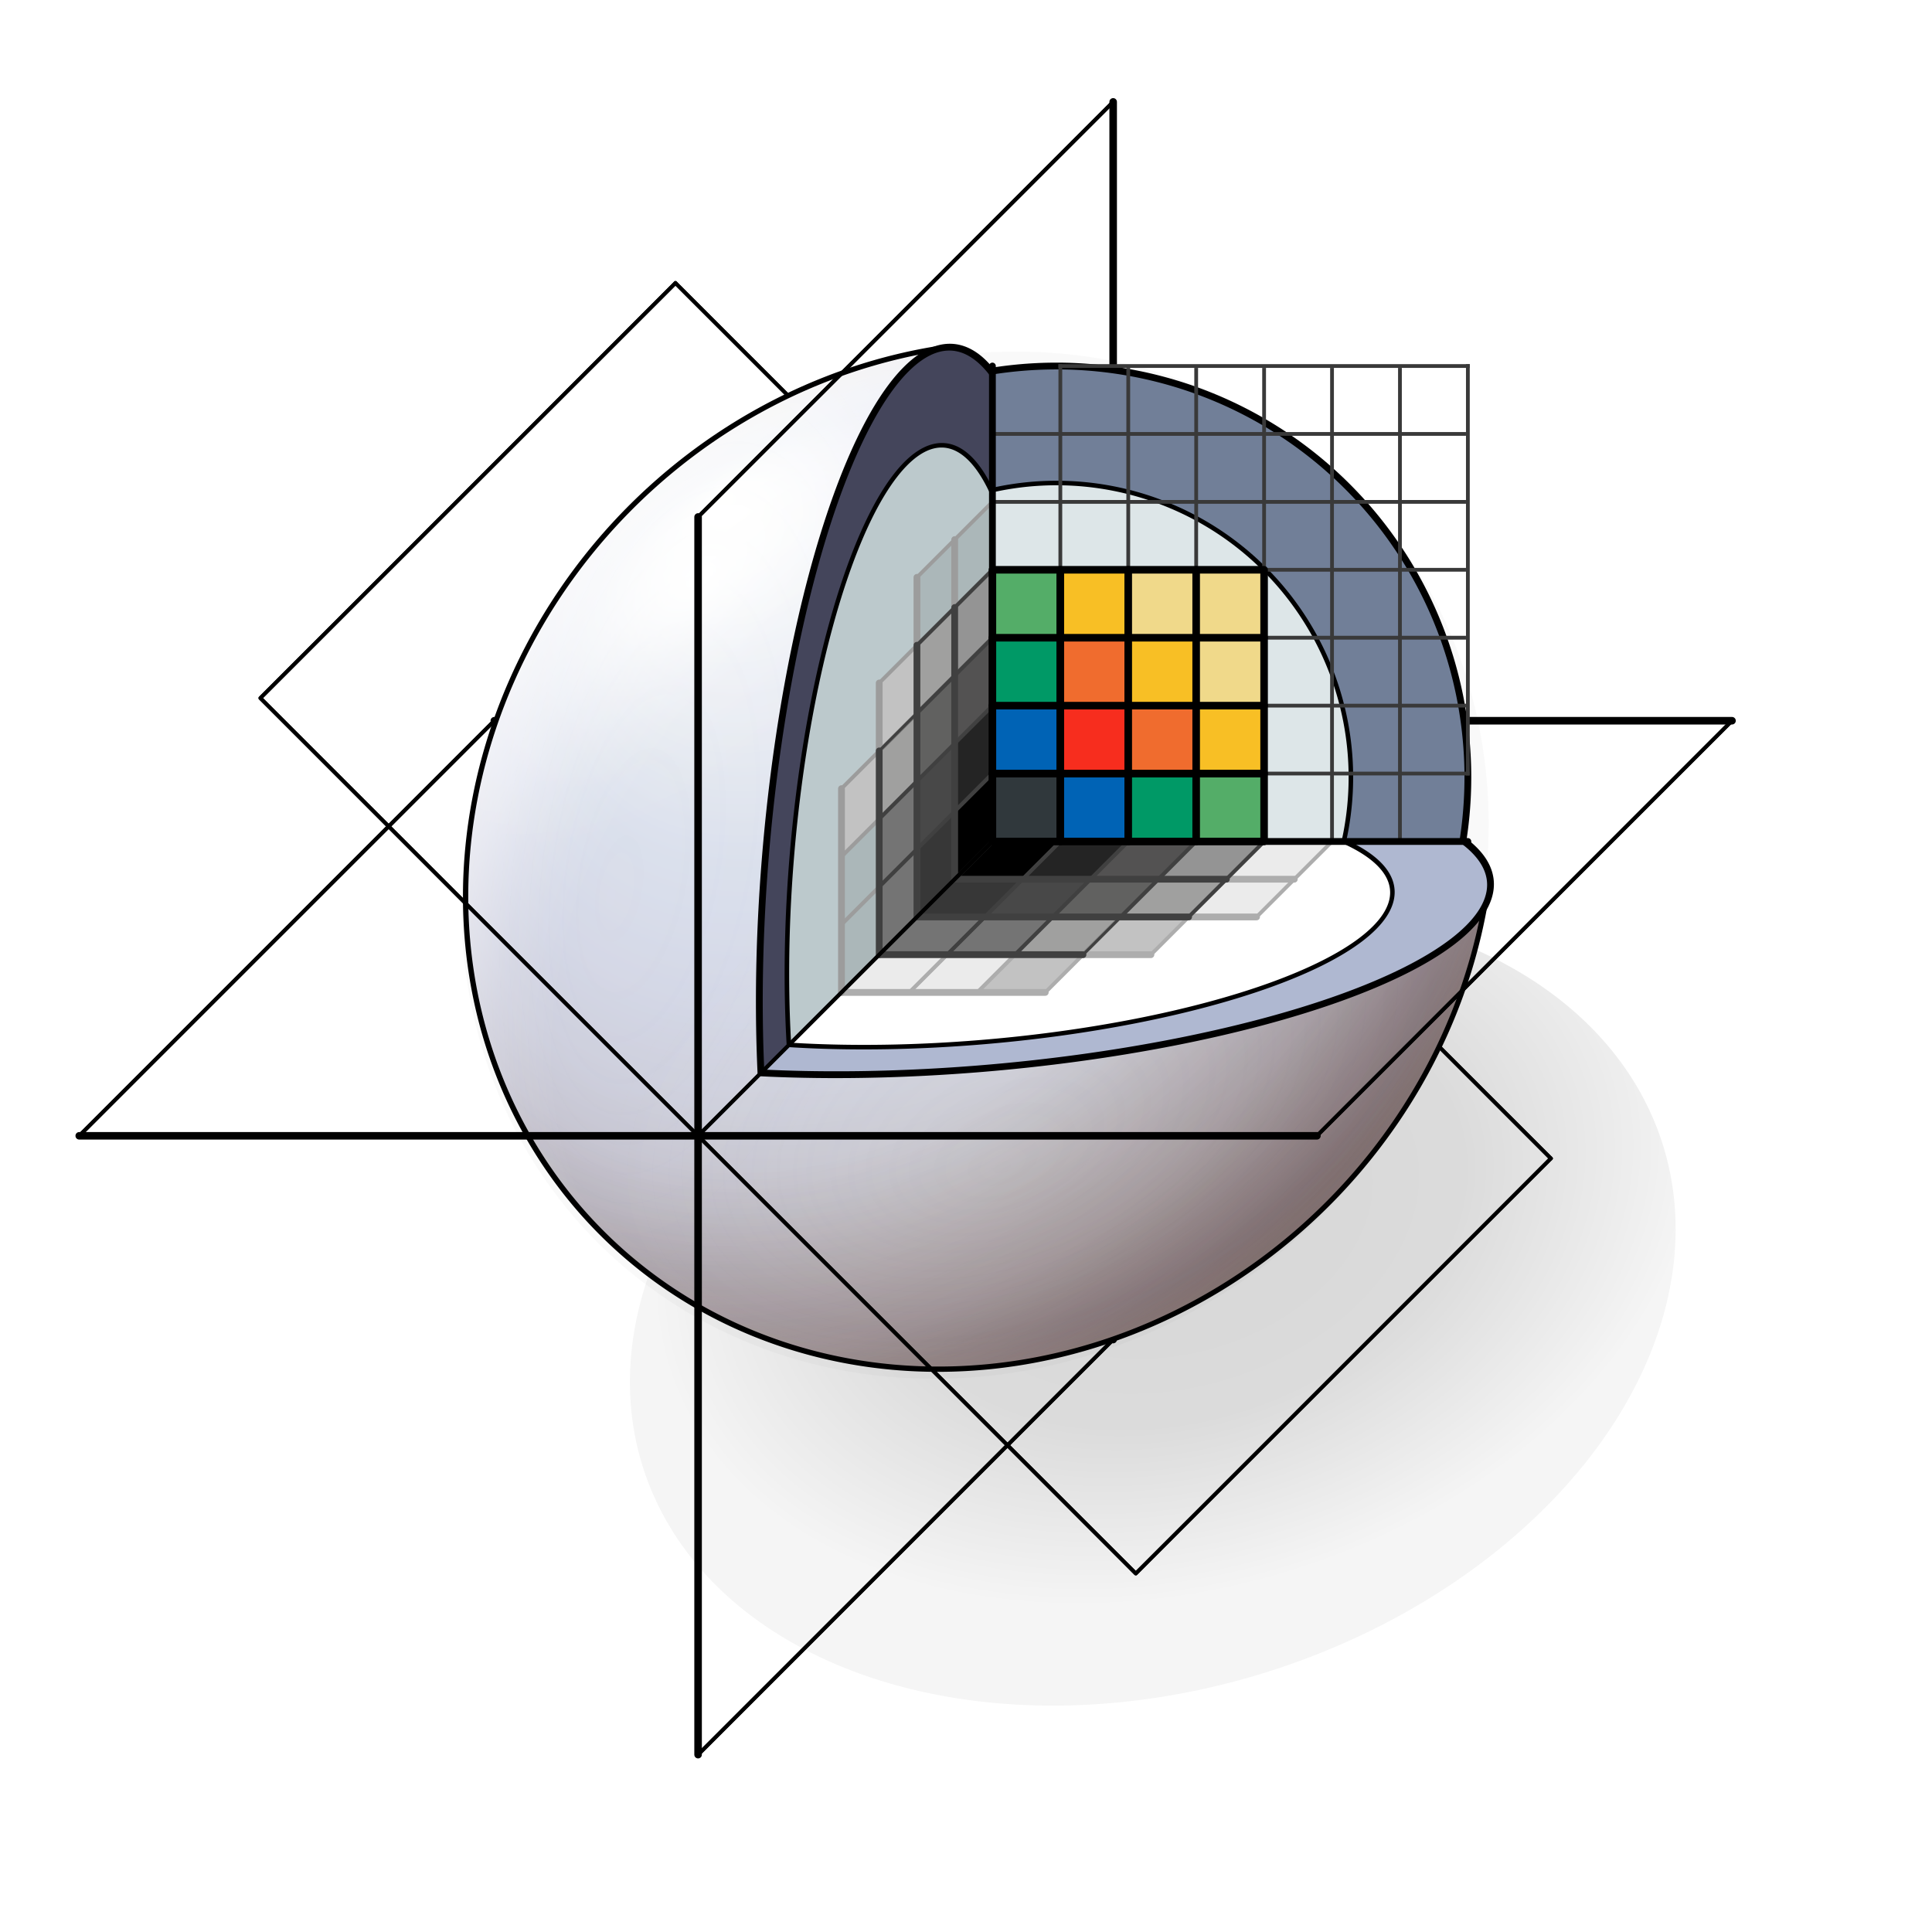 <?xml version="1.0" encoding="UTF-8" standalone="no"?>
<!-- Created with Inkscape (http://www.inkscape.org/) -->

<svg
   xmlns:dc="http://purl.org/dc/elements/1.1/"
   xmlns:cc="http://creativecommons.org/ns#"
   xmlns:rdf="http://www.w3.org/1999/02/22-rdf-syntax-ns#"
   xmlns:svg="http://www.w3.org/2000/svg"
   xmlns="http://www.w3.org/2000/svg"
   xmlns:xlink="http://www.w3.org/1999/xlink"
   xmlns:sodipodi="http://sodipodi.sourceforge.net/DTD/sodipodi-0.dtd"
   xmlns:inkscape="http://www.inkscape.org/namespaces/inkscape"
   id="svg3004"
   version="1.1"
   inkscape:version="0.48.4 r9939"
   width="256"
   height="256"
   xml:space="preserve"
   sodipodi:docname="SlicerLogo.svg"
   inkscape:export-filename="/usr/local/src/matthew/work/slicer/Applications/SlicerApp/Resources/Images/SlicerLogo.png"
   inkscape:export-xdpi="90"
   inkscape:export-ydpi="90"><sodipodi:namedview
     pagecolor="#303030"
     bordercolor="#666666"
     borderopacity="1"
     objecttolerance="10"
     gridtolerance="10"
     guidetolerance="10"
     inkscape:pageopacity="0"
     inkscape:pageshadow="2"
     inkscape:window-width="1920"
     inkscape:window-height="1180"
     id="namedview3006"
     showgrid="false"
     inkscape:zoom="2"
     inkscape:cx="128"
     inkscape:cy="128"
     inkscape:window-x="-2"
     inkscape:window-y="-3"
     inkscape:window-maximized="1"
     inkscape:current-layer="layer7"
     inkscape:object-paths="false"
     inkscape:object-nodes="true"
     inkscape:snap-midpoints="true"
     inkscape:snap-intersection-paths="true"
     inkscape:snap-nodes="true"
     inkscape:snap-global="true"
     inkscape:snap-smooth-nodes="true"><inkscape:grid
       snapvisiblegridlinesonly="true"
       enabled="true"
       visible="true"
       empspacing="8"
       id="grid3219"
       type="xygrid" /></sodipodi:namedview><defs
     id="defs3008"><linearGradient
       id="linearGradient5615"
       spreadMethod="pad"
       gradientTransform="matrix(151.492,-262.391,266.196,149.326,219.453,459.8)"
       gradientUnits="userSpaceOnUse"
       y2="0"
       x2="1"
       y1="0"
       x1="0"><stop
         id="stop5617"
         offset="0"
         style="stop-color:#2a0d10;stop-opacity:0;" /><stop
         style="stop-color:#2a0d10;stop-opacity:0;"
         offset="0.5"
         id="stop5637" /><stop
         id="stop5639"
         offset="0.75"
         style="stop-color:#2a0d10;stop-opacity:0.376;" /><stop
         id="stop5633"
         offset="1"
         style="stop-opacity:1;stop-color:#2a0d10" /></linearGradient><linearGradient
       id="linearGradient5593"><stop
         id="stop5595"
         offset="0"
         style="stop-color:#fafabe;stop-opacity:0;" /><stop
         style="stop-color:#fafabe;stop-opacity:0;"
         offset="0.8"
         id="stop5599" /><stop
         id="stop5597"
         offset="1"
         style="stop-color:#fafabe;stop-opacity:1;" /></linearGradient><linearGradient
       id="linearGradient5553"><stop
         style="stop-color:#ffffff;stop-opacity:1;"
         offset="0"
         id="stop5555" /><stop
         id="stop5579"
         offset="0.125"
         style="stop-color:#ffffff;stop-opacity:0.659;" /><stop
         id="stop5577"
         offset="0.25"
         style="stop-color:#ffffff;stop-opacity:0.376;" /><stop
         style="stop-color:#ffffff;stop-opacity:0.22;"
         offset="0.375"
         id="stop5581" /><stop
         id="stop5575"
         offset="0.5"
         style="stop-color:#ffffff;stop-opacity:0.125;" /><stop
         style="stop-color:#ffffff;stop-opacity:0.031;"
         offset="0.75"
         id="stop5583" /><stop
         style="stop-color:#ffffff;stop-opacity:0;"
         offset="1"
         id="stop5567" /></linearGradient><linearGradient
       x1="0"
       y1="0"
       x2="1"
       y2="0"
       gradientUnits="userSpaceOnUse"
       gradientTransform="matrix(151.492,-262.391,266.196,149.326,219.453,459.8)"
       spreadMethod="pad"
       id="linearGradient5501"><stop
         style="stop-opacity:1;stop-color:#ffffff"
         offset="0"
         id="stop5503" /><stop
         style="stop-opacity:1;stop-color:#a8b5d7"
         offset="0.388"
         id="stop5505" /><stop
         id="stop5507"
         offset="0.48"
         style="stop-color:#9fa9ce;stop-opacity:1;" /><stop
         style="stop-color:#969ec5;stop-opacity:1;"
         offset="0.555"
         id="stop5509" /><stop
         id="stop5511"
         offset="0.658"
         style="stop-color:#888bae;stop-opacity:1;" /><stop
         id="stop5513"
         offset="0.72"
         style="stop-color:#7a7897;stop-opacity:1;" /><stop
         style="stop-color:#686079;stop-opacity:1;"
         offset="0.79"
         id="stop5515" /><stop
         style="stop-opacity:1;stop-color:#351b22"
         offset="0.953"
         id="stop5517" /><stop
         style="stop-opacity:1;stop-color:#2a0d10"
         offset="1"
         id="stop5519" /></linearGradient><linearGradient
       id="linearGradient7560"><stop
         style="stop-color:#000000;stop-opacity:1;"
         offset="0"
         id="stop7562" /><stop
         id="stop7572"
         offset="0.55"
         style="stop-color:#000000;stop-opacity:0.878;" /><stop
         style="stop-color:#000000;stop-opacity:0.251;"
         offset="1"
         id="stop7564" /></linearGradient><linearGradient
       id="linearGradient7472"><stop
         id="stop7474"
         offset="0"
         style="stop-color:#ffffff;stop-opacity:0;" /><stop
         style="stop-color:#ffffff;stop-opacity:0;"
         offset="0.55"
         id="stop5531" /><stop
         id="stop5547"
         offset="0.58"
         style="stop-color:#ffffff;stop-opacity:0.086;" /><stop
         id="stop5545"
         offset="0.602"
         style="stop-color:#ffffff;stop-opacity:0.188;" /><stop
         id="stop5541"
         offset="0.65"
         style="stop-color:#ffffff;stop-opacity:0.502;" /><stop
         id="stop5537"
         offset="0.75"
         style="stop-color:#ffffff;stop-opacity:1;" /><stop
         id="stop7478"
         offset="1"
         style="stop-color:#ffffff;stop-opacity:1;" /></linearGradient><linearGradient
       id="linearGradient7393"><stop
         style="stop-color:#fafabe;stop-opacity:1;"
         offset="0"
         id="stop7395" /><stop
         id="stop5643"
         offset="0.25"
         style="stop-color:#fafabe;stop-opacity:0.847;" /><stop
         id="stop5641"
         offset="0.5"
         style="stop-color:#fafabe;stop-opacity:0.627;" /><stop
         style="stop-color:#fafabe;stop-opacity:0;"
         offset="1"
         id="stop7397" /></linearGradient><linearGradient
       id="linearGradient7215"><stop
         id="stop7217"
         offset="0"
         style="stop-color:#ffffff;stop-opacity:1;" /><stop
         style="stop-color:#f5f3f3;stop-opacity:1;"
         offset="0.351"
         id="stop7219" /><stop
         id="stop5408"
         offset="0.45"
         style="stop-color:#f0eded;stop-opacity:1;" /><stop
         style="stop-color:#ebe8e7;stop-opacity:1;"
         offset="0.5"
         id="stop7221" /><stop
         id="stop5410"
         offset="0.63"
         style="stop-color:#ded8d5;stop-opacity:1;" /><stop
         id="stop7223"
         offset="0.723"
         style="stop-color:#d1c9c3;stop-opacity:1;" /><stop
         id="stop7225"
         offset="1"
         style="stop-color:#856f59;stop-opacity:1;" /></linearGradient><radialGradient
       inkscape:collect="always"
       xlink:href="#linearGradient7560"
       id="radialGradient4030"
       cx="196"
       cy="207"
       fx="196"
       fy="207"
       r="68"
       gradientUnits="userSpaceOnUse"
       gradientTransform="matrix(1,0,0,0.77,0,1)" /><filter
       inkscape:collect="always"
       id="filter5068"
       x="-0.3"
       width="1.599"
       y="-0.3"
       height="1.599"><feGaussianBlur
         inkscape:collect="always"
         stdDeviation="17.528"
         id="feGaussianBlur5070" /></filter><filter
       inkscape:collect="always"
       id="filter5074"
       x="-0.256"
       width="1.511"
       y="-0.348"
       height="1.696"><feGaussianBlur
         inkscape:collect="always"
         stdDeviation="15.663"
         id="feGaussianBlur5076" /></filter><clipPath
       clipPathUnits="userSpaceOnUse"
       id="clipPath5307"><rect
         style="color:#000000;fill:#ff00ff;fill-opacity:1;fill-rule:nonzero;stroke:none;stroke-width:0.4;marker:none;visibility:visible;display:inline;overflow:visible;filter:url(#filter4308-5);enable-background:accumulate"
         id="rect5309"
         width="75"
         height="75"
         x="131.5"
         y="36.5" /></clipPath><clipPath
       clipPathUnits="userSpaceOnUse"
       id="clipPath5318"><path
         style="color:#000000;fill:#ff00ff;fill-opacity:1;fill-rule:nonzero;stroke:none;stroke-width:0.4;marker:none;visibility:visible;display:inline;overflow:visible;filter:url(#filter4308-5);enable-background:accumulate"
         d="m 81.5,71.5 75,-75 0,90 -75,75 z"
         id="path5320"
         inkscape:connector-curvature="0"
         sodipodi:nodetypes="ccccc" /></clipPath><clipPath
       clipPathUnits="userSpaceOnUse"
       id="clipPath5326"><path
         sodipodi:nodetypes="ccccc"
         inkscape:connector-curvature="0"
         id="path5328"
         d="m 171.5,161.5 75,-75 -90,0 -75,75 z"
         style="color:#000000;fill:#ff00ff;fill-opacity:1;fill-rule:nonzero;stroke:none;stroke-width:0.4;marker:none;visibility:visible;display:inline;overflow:visible;filter:url(#filter4308-5);enable-background:accumulate" /></clipPath><radialGradient
       inkscape:collect="always"
       xlink:href="#linearGradient7215"
       id="radialGradient5406"
       cx="125.628"
       cy="113.996"
       fx="86.421"
       fy="106.948"
       r="67.816"
       gradientTransform="matrix(0.921,0.753,-1.237,1.116,151.029,-107.819)"
       gradientUnits="userSpaceOnUse" /><linearGradient
       inkscape:collect="always"
       xlink:href="#linearGradient5501"
       id="linearGradient5521"
       gradientUnits="userSpaceOnUse"
       x1="107.419"
       y1="78.651"
       x2="158.612"
       y2="160.849" /><radialGradient
       inkscape:collect="always"
       xlink:href="#linearGradient5501"
       id="radialGradient5525"
       cx="134.311"
       cy="118.939"
       fx="75.288"
       fy="112.354"
       r="67.816"
       gradientTransform="matrix(0.73,0.746,-1.057,0.81,161.892,-77.579)"
       gradientUnits="userSpaceOnUse" /><radialGradient
       inkscape:collect="always"
       xlink:href="#linearGradient7472"
       id="radialGradient5535"
       cx="140"
       cy="120"
       fx="150"
       fy="154"
       r="110"
       gradientUnits="userSpaceOnUse"
       gradientTransform="matrix(1.126,-0.381,0.297,0.98,-53.269,55.736)" /><radialGradient
       inkscape:collect="always"
       xlink:href="#linearGradient5553"
       id="radialGradient5573"
       cx="64.971"
       cy="85.728"
       fx="79.425"
       fy="86.893"
       r="67.816"
       gradientTransform="matrix(0.35,0.358,-0.599,0.544,120.316,4.851)"
       gradientUnits="userSpaceOnUse" /><radialGradient
       inkscape:collect="always"
       xlink:href="#linearGradient7393"
       id="radialGradient5587"
       cx="123.328"
       cy="154.676"
       fx="144.785"
       fy="163.876"
       r="67.816"
       gradientTransform="matrix(0.239,0.472,-0.77,0.309,230.746,41.53)"
       gradientUnits="userSpaceOnUse" /><radialGradient
       inkscape:collect="always"
       xlink:href="#linearGradient5593"
       id="radialGradient5607"
       cx="126.148"
       cy="116.074"
       fx="168.64"
       fy="118.388"
       r="90"
       gradientTransform="matrix(0.673,0.576,-0.597,0.627,111.581,-29.628)"
       gradientUnits="userSpaceOnUse" /><radialGradient
       inkscape:collect="always"
       xlink:href="#linearGradient7393"
       id="radialGradient5611"
       cx="84.363"
       cy="110.033"
       fx="59.056"
       fy="125.121"
       r="67.816"
       gradientTransform="matrix(0.397,0.07,-0.12,0.92,77.139,3.341)"
       gradientUnits="userSpaceOnUse" /><radialGradient
       inkscape:collect="always"
       xlink:href="#linearGradient5615"
       id="radialGradient5635"
       gradientUnits="userSpaceOnUse"
       gradientTransform="matrix(1.368,0.494,-0.743,1.437,50.599,-126.689)"
       cx="114.255"
       cy="124.023"
       fx="114.255"
       fy="124.023"
       r="67.816" /></defs><g
     inkscape:groupmode="layer"
     id="layer4"
     inkscape:label="Shadows"
     style="display:inline"><path
       transform="matrix(1,0,-0.25,1,0,0)"
       d="m 264,173 a 68,53 0 1 1 -136,0 68,53 0 1 1 136,0 z"
       sodipodi:ry="53"
       sodipodi:rx="68"
       sodipodi:cy="173"
       sodipodi:cx="196"
       id="path6852"
       style="opacity:0.4;color:#000000;fill:url(#radialGradient4030);fill-opacity:1;fill-rule:nonzero;stroke:none;stroke-width:0.5;marker:none;visibility:visible;display:inline;overflow:visible;filter:url(#filter5074);enable-background:accumulate"
       sodipodi:type="arc" /><path
       transform="matrix(1,-0.04,-0.04,1,0,0)"
       d="m 202,120 a 68,68 0 1 1 -136,0 68,68 0 1 1 136,0 z"
       sodipodi:ry="68"
       sodipodi:rx="68"
       sodipodi:cy="120"
       sodipodi:cx="134"
       id="path6913"
       style="opacity:0.15;color:#000000;fill:#000000;fill-opacity:1;fill-rule:nonzero;stroke:none;stroke-width:0.5;marker:none;visibility:visible;display:inline;overflow:visible;filter:url(#filter5068);enable-background:accumulate"
       sodipodi:type="arc" /></g><g
     inkscape:groupmode="layer"
     id="layer6"
     inkscape:label="Back Axes"
     style="display:inline"><path
       sodipodi:nodetypes="cc"
       inkscape:connector-curvature="0"
       id="path5232"
       d="m 65.5,95.5 164,0"
       style="color:#000000;fill:none;stroke:#000000;stroke-width:1;stroke-linecap:round;stroke-linejoin:round;stroke-miterlimit:4;stroke-opacity:1;stroke-dasharray:none;stroke-dashoffset:0;marker:none;visibility:visible;display:inline;overflow:visible;enable-background:accumulate" /><path
       style="color:#000000;fill:none;stroke:#000000;stroke-width:1;stroke-linecap:round;stroke-linejoin:round;stroke-miterlimit:4;stroke-opacity:1;stroke-dasharray:none;stroke-dashoffset:0;marker:none;visibility:visible;display:inline;overflow:visible;enable-background:accumulate"
       d="m 147.5,177.5 0,-164"
       id="path5234"
       inkscape:connector-curvature="0"
       sodipodi:nodetypes="cc" /><path
       style="color:#000000;fill:none;stroke:#000000;stroke-width:0.5;stroke-linecap:round;stroke-linejoin:round;stroke-miterlimit:4;stroke-opacity:1;stroke-dasharray:none;stroke-dashoffset:0;marker:none;visibility:visible;display:inline;overflow:visible;enable-background:accumulate"
       d="m 89.5,37.5 116,116"
       id="path5236"
       inkscape:connector-curvature="0"
       sodipodi:nodetypes="cc" /><use
       x="0"
       y="0"
       xlink:href="#path5236"
       id="use5238"
       width="256"
       height="256" /></g><g
     inkscape:groupmode="layer"
     id="layer2"
     inkscape:label="Surface"
     style="display:inline"
     sodipodi:insensitive="true"><path
       sodipodi:open="true"
       sodipodi:end="4.6076697"
       sodipodi:start="0.10471976"
       transform="matrix(1,-0.04,-0.04,1,0,0)"
       d="M 202.127,125.858 A 68,68 0 1 1 127.392,51.123"
       sodipodi:ry="68"
       sodipodi:rx="68"
       sodipodi:cy="118.75"
       sodipodi:cx="134.5"
       id="path5340"
       style="color:#000000;fill:url(#radialGradient5406);fill-opacity:1;fill-rule:nonzero;stroke:none;stroke-width:0.323;marker:none;visibility:visible;display:inline;overflow:visible;filter:url(#filter4308-5);enable-background:accumulate"
       sodipodi:type="arc" /><g
       id="g5418"
       transform="matrix(1,-0.04,-0.04,1,0,0)"
       mask="none"><path
         sodipodi:open="true"
         sodipodi:end="4.6076697"
         sodipodi:start="0.10471976"
         d="m 202.127,125.858 c -3.926,37.35 -37.386,64.445 -74.735,60.52 C 90.042,182.452 62.947,148.992 66.873,111.642 70.229,79.711 95.461,54.479 127.392,51.123"
         sodipodi:ry="68"
         sodipodi:rx="68"
         sodipodi:cy="118.75"
         sodipodi:cx="134.5"
         id="path5416"
         style="color:#000000;fill:url(#linearGradient5521);fill-opacity:1;fill-rule:nonzero;stroke:none;stroke-width:0.323;marker:none;visibility:visible;display:inline;overflow:visible;filter:url(#filter4308-5);enable-background:accumulate"
         sodipodi:type="arc" /><path
         sodipodi:type="arc"
         style="opacity:0.65;color:#000000;fill:url(#radialGradient5525);fill-opacity:1;fill-rule:nonzero;stroke:none;stroke-width:0.323;marker:none;visibility:visible;display:inline;overflow:visible;filter:url(#filter4308-5);enable-background:accumulate"
         id="path5523"
         sodipodi:cx="134.5"
         sodipodi:cy="118.75"
         sodipodi:rx="68"
         sodipodi:ry="68"
         d="m 202.127,125.858 c -3.926,37.35 -37.386,64.445 -74.735,60.52 C 90.042,182.452 62.947,148.992 66.873,111.642 70.229,79.711 95.461,54.479 127.392,51.123"
         sodipodi:start="0.10471976"
         sodipodi:end="4.6076697"
         sodipodi:open="true" /><path
         sodipodi:open="true"
         sodipodi:end="4.6076697"
         sodipodi:start="0.10471976"
         d="m 202.127,125.858 c -3.926,37.35 -37.386,64.445 -74.735,60.52 C 90.042,182.452 62.947,148.992 66.873,111.642 70.229,79.711 95.461,54.479 127.392,51.123"
         sodipodi:ry="68"
         sodipodi:rx="68"
         sodipodi:cy="118.75"
         sodipodi:cx="134.5"
         id="path5613"
         style="opacity:0.65;color:#000000;fill:url(#radialGradient5635);fill-opacity:1;fill-rule:nonzero;stroke:none;stroke-width:0.323;marker:none;visibility:visible;display:inline;overflow:visible;filter:url(#filter4308-5);enable-background:accumulate"
         sodipodi:type="arc" /><path
         sodipodi:type="arc"
         style="opacity:0.3;color:#000000;fill:url(#radialGradient5607);fill-opacity:1;fill-rule:nonzero;stroke:none;stroke-width:0.323;marker:none;visibility:visible;display:inline;overflow:visible;filter:url(#filter4308-5);enable-background:accumulate"
         id="path5589"
         sodipodi:cx="134.5"
         sodipodi:cy="118.75"
         sodipodi:rx="68"
         sodipodi:ry="68"
         d="m 202.127,125.858 c -3.926,37.35 -37.386,64.445 -74.735,60.52 C 90.042,182.452 62.947,148.992 66.873,111.642 70.229,79.711 95.461,54.479 127.392,51.123"
         sodipodi:start="0.10471976"
         sodipodi:end="4.6076697"
         sodipodi:open="true" /><path
         sodipodi:type="arc"
         style="color:#000000;fill:url(#radialGradient5535);fill-opacity:1;fill-rule:nonzero;stroke:none;stroke-width:0.323;marker:none;visibility:visible;display:inline;overflow:visible;filter:url(#filter4308-5);enable-background:accumulate"
         id="path5425"
         sodipodi:cx="134.5"
         sodipodi:cy="118.75"
         sodipodi:rx="68"
         sodipodi:ry="68"
         d="m 202.127,125.858 c -3.926,37.35 -37.386,64.445 -74.735,60.52 C 90.042,182.452 62.947,148.992 66.873,111.642 70.229,79.711 95.461,54.479 127.392,51.123"
         sodipodi:start="0.10471976"
         sodipodi:end="4.6076697"
         sodipodi:open="true" /><path
         sodipodi:open="true"
         sodipodi:end="4.6076697"
         sodipodi:start="0.10471976"
         d="m 202.127,125.858 c -3.926,37.35 -37.386,64.445 -74.735,60.52 C 90.042,182.452 62.947,148.992 66.873,111.642 70.229,79.711 95.461,54.479 127.392,51.123"
         sodipodi:ry="68"
         sodipodi:rx="68"
         sodipodi:cy="118.75"
         sodipodi:cx="134.5"
         id="path5427"
         style="opacity:0.3;color:#000000;fill:url(#radialGradient5587);fill-opacity:1;fill-rule:nonzero;stroke:none;stroke-width:0.323;marker:none;visibility:visible;display:inline;overflow:visible;filter:url(#filter4308-5);enable-background:accumulate"
         sodipodi:type="arc" /><path
         sodipodi:open="true"
         sodipodi:end="4.6076697"
         sodipodi:start="0.10471976"
         d="m 202.127,125.858 c -3.926,37.35 -37.386,64.445 -74.735,60.52 C 90.042,182.452 62.947,148.992 66.873,111.642 70.229,79.711 95.461,54.479 127.392,51.123"
         sodipodi:ry="68"
         sodipodi:rx="68"
         sodipodi:cy="118.75"
         sodipodi:cx="134.5"
         id="path5423"
         style="opacity:0.2;color:#000000;fill:url(#radialGradient5611);fill-opacity:1;fill-rule:nonzero;stroke:none;stroke-width:0.323;marker:none;visibility:visible;display:inline;overflow:visible;filter:url(#filter4308-5);enable-background:accumulate"
         sodipodi:type="arc" /><path
         sodipodi:open="true"
         sodipodi:end="4.6076697"
         sodipodi:start="0.10471976"
         d="m 202.127,125.858 c -3.926,37.35 -37.386,64.445 -74.735,60.52 C 90.042,182.452 62.947,148.992 66.873,111.642 70.229,79.711 95.461,54.479 127.392,51.123"
         sodipodi:ry="68"
         sodipodi:rx="68"
         sodipodi:cy="118.75"
         sodipodi:cx="134.5"
         id="path5551"
         style="color:#000000;fill:url(#radialGradient5573);fill-opacity:1;fill-rule:nonzero;stroke:none;stroke-width:0.323;marker:none;visibility:visible;display:inline;overflow:visible;filter:url(#filter4308-5);enable-background:accumulate"
         sodipodi:type="arc" /></g><path
       sodipodi:type="arc"
       style="color:#000000;fill:none;stroke:#000000;stroke-width:0.701;stroke-linecap:round;stroke-linejoin:round;stroke-miterlimit:4;stroke-opacity:1;stroke-dasharray:none;stroke-dashoffset:0;marker:none;visibility:visible;display:inline;overflow:visible;filter:url(#filter4308-5);enable-background:accumulate"
       id="path4780"
       sodipodi:cx="134.5"
       sodipodi:cy="118.75"
       sodipodi:rx="68"
       sodipodi:ry="68"
       d="M 202.127,125.858 A 68,68 0 1 1 127.392,51.123"
       transform="matrix(1,-0.04,-0.04,1,0,0)"
       sodipodi:start="0.10471976"
       sodipodi:end="4.6076697"
       sodipodi:open="true" /></g><g
     inkscape:groupmode="layer"
     id="layer3"
     inkscape:label="Interior"
     style="display:inline"><g
       id="g5322"
       clip-path="url(#clipPath5326)"><path
         transform="matrix(1,-0.08,0,1,0,0)"
         d="m 197.5,133 a 68,19 0 1 1 -136,0 68,19 0 1 1 136,0 z"
         sodipodi:ry="19"
         sodipodi:rx="68"
         sodipodi:cy="133"
         sodipodi:cx="129.5"
         id="path4899"
         style="color:#000000;fill:#afb8d1;fill-opacity:1;stroke:#000000;stroke-width:0.9;stroke-linecap:square;stroke-linejoin:round;stroke-miterlimit:4;stroke-opacity:1;stroke-dasharray:none;stroke-dashoffset:0;marker:none;visibility:visible;display:inline;overflow:visible;filter:url(#filter4308-5);enable-background:accumulate"
         sodipodi:type="arc" /><path
         sodipodi:type="arc"
         style="color:#000000;fill:#ffffff;fill-opacity:1;stroke:#000000;stroke-width:0.6;stroke-linecap:round;stroke-linejoin:round;stroke-miterlimit:4;stroke-opacity:1;stroke-dasharray:none;stroke-dashoffset:0;marker:none;visibility:visible;display:inline;overflow:visible;filter:url(#filter4308-5);enable-background:accumulate"
         id="path6318"
         sodipodi:cx="129.5"
         sodipodi:cy="133"
         sodipodi:rx="55"
         sodipodi:ry="15.5"
         d="m 184.5,133 a 55,15.5 0 1 1 -110,0 55,15.5 0 1 1 110,0 z"
         transform="matrix(1,-0.08,0,1,0,0)" /></g><g
       id="g5314"
       clip-path="url(#clipPath5318)"><path
         sodipodi:type="arc"
         style="color:#000000;fill:#44455b;fill-opacity:1;stroke:#000000;stroke-width:0.9;stroke-linecap:square;stroke-linejoin:round;stroke-miterlimit:4;stroke-opacity:1;stroke-dasharray:none;stroke-dashoffset:0;marker:none;visibility:visible;display:inline;overflow:visible;filter:url(#filter4308-5);enable-background:accumulate"
         id="path4782"
         sodipodi:cx="129.5"
         sodipodi:cy="114"
         sodipodi:rx="19"
         sodipodi:ry="68"
         d="m 148.5,114 a 19,68 0 1 1 -38,0 19,68 0 1 1 38,0 z"
         transform="matrix(1,0,-0.08,1,0,0)" /><path
         transform="matrix(1,0,-0.08,1,-7.2334927e-7,0)"
         d="m 145,114 a 15.5,55 0 1 1 -31,0 15.5,55 0 1 1 31,0 z"
         sodipodi:ry="55"
         sodipodi:rx="15.5"
         sodipodi:cy="114"
         sodipodi:cx="129.5"
         id="path6269"
         style="color:#000000;fill:#bcc9cc;fill-opacity:1;stroke:#000000;stroke-width:0.6;stroke-linecap:round;stroke-linejoin:round;stroke-miterlimit:4;stroke-opacity:1;stroke-dasharray:none;stroke-dashoffset:0;marker:none;visibility:visible;display:inline;overflow:visible;filter:url(#filter4308-5);enable-background:accumulate"
         sodipodi:type="arc" /></g><g
       id="g5293"
       clip-path="url(#clipPath5307)"><path
         clip-path="none"
         d="m 194.5,103 a 54.5,54.5 0 1 1 -109,0 54.5,54.5 0 1 1 109,0 z"
         sodipodi:ry="54.5"
         sodipodi:rx="54.5"
         sodipodi:cy="103"
         sodipodi:cx="140"
         id="path5163"
         style="color:#000000;fill:#717f98;fill-opacity:1;fill-rule:nonzero;stroke:#000000;stroke-width:0.9;stroke-linecap:butt;stroke-linejoin:round;stroke-miterlimit:4;stroke-opacity:1;stroke-dasharray:none;stroke-dashoffset:0;marker:none;visibility:visible;display:inline;overflow:visible;filter:url(#filter4308-5);enable-background:accumulate"
         sodipodi:type="arc" /><path
         clip-path="none"
         sodipodi:type="arc"
         style="color:#000000;fill:#dde6e8;fill-opacity:1;fill-rule:nonzero;stroke:#000000;stroke-width:0.6;stroke-linecap:butt;stroke-linejoin:round;stroke-miterlimit:4;stroke-opacity:1;stroke-dasharray:none;stroke-dashoffset:0;marker:none;visibility:visible;display:inline;overflow:visible;filter:url(#filter4308-5);enable-background:accumulate"
         id="path5203"
         sodipodi:cx="140"
         sodipodi:cy="103"
         sodipodi:rx="39"
         sodipodi:ry="39"
         d="m 179,103 a 39,39 0 1 1 -78,0 39,39 0 1 1 78,0 z" /></g></g><g
     inkscape:groupmode="layer"
     id="layer8"
     inkscape:label="Grid Elements"
     style="display:inline"><g
       id="g6636"><path
         style="color:#000000;fill:#ebebeb;fill-opacity:1;fill-rule:nonzero;stroke:#adadad;stroke-width:0.5;stroke-linecap:round;stroke-linejoin:round;stroke-miterlimit:4;stroke-opacity:1;stroke-dasharray:none;marker:none;visibility:visible;display:inline;overflow:visible;filter:url(#filter4308-5);enable-background:accumulate"
         d="m 162.5,116.5 -5,5 9,0 5,-5 z"
         id="path6482"
         inkscape:connector-curvature="0"
         sodipodi:nodetypes="ccccc" /><path
         inkscape:connector-curvature="0"
         id="path6554"
         d="m 157.5,121.5 9,0"
         style="color:#000000;fill:none;stroke:#adadad;stroke-width:0.9;stroke-linecap:round;stroke-linejoin:round;stroke-miterlimit:4;stroke-opacity:1;stroke-dasharray:none;stroke-dashoffset:0;marker:none;visibility:visible;display:inline;overflow:visible;filter:url(#filter4308-5);enable-background:accumulate"
         sodipodi:nodetypes="cc" /><path
         sodipodi:nodetypes="ccccc"
         inkscape:connector-curvature="0"
         id="path6480"
         d="m 167.5,111.5 -5,5 9,0 5,-5 z"
         style="color:#000000;fill:#ebebeb;fill-opacity:1;fill-rule:nonzero;stroke:#adadad;stroke-width:0.5;stroke-linecap:round;stroke-linejoin:round;stroke-miterlimit:4;stroke-opacity:1;stroke-dasharray:none;marker:none;visibility:visible;display:inline;overflow:visible;filter:url(#filter4308-5);enable-background:accumulate" /><path
         inkscape:connector-curvature="0"
         id="path6556"
         d="m 162.5,116.5 9,0"
         style="color:#000000;fill:none;stroke:#adadad;stroke-width:0.9;stroke-linecap:round;stroke-linejoin:round;stroke-miterlimit:4;stroke-opacity:1;stroke-dasharray:none;stroke-dashoffset:0;marker:none;visibility:visible;display:inline;overflow:visible;filter:url(#filter4308-5);enable-background:accumulate"
         sodipodi:nodetypes="cc" /><path
         style="color:#000000;fill:#ebebeb;fill-opacity:1;fill-rule:nonzero;stroke:#adadad;stroke-width:0.5;stroke-linecap:round;stroke-linejoin:round;stroke-miterlimit:4;stroke-opacity:1;stroke-dasharray:none;stroke-dashoffset:0;marker:none;visibility:visible;display:inline;overflow:visible;filter:url(#filter4308-5);enable-background:accumulate"
         d="m 116.5,126.5 -5,5 9,0 5,-5 z"
         id="path6504"
         inkscape:connector-curvature="0"
         sodipodi:nodetypes="ccccc" /><path
         sodipodi:nodetypes="ccccc"
         inkscape:connector-curvature="0"
         id="path6506"
         d="m 125.5,126.5 -5,5 9,0 5,-5 z"
         style="color:#000000;fill:#ebebeb;fill-opacity:1;fill-rule:nonzero;stroke:#adadad;stroke-width:0.5;stroke-linecap:round;stroke-linejoin:round;stroke-miterlimit:4;stroke-opacity:1;stroke-dasharray:none;stroke-dashoffset:0;marker:none;visibility:visible;display:inline;overflow:visible;filter:url(#filter4308-5);enable-background:accumulate" /><path
         style="color:#000000;fill:#c2c2c2;fill-opacity:1;fill-rule:nonzero;stroke:#adadad;stroke-width:0.5;stroke-linecap:round;stroke-linejoin:round;stroke-miterlimit:4;stroke-opacity:1;stroke-dasharray:none;stroke-dashoffset:0;marker:none;visibility:visible;display:inline;overflow:visible;filter:url(#filter4308-5);enable-background:accumulate"
         d="m 134.5,126.5 -5,5 9,0 5,-5 z"
         id="path6508"
         inkscape:connector-curvature="0"
         sodipodi:nodetypes="ccccc" /><path
         inkscape:connector-curvature="0"
         id="path6571"
         d="m 120.5,131.5 5,-5"
         style="color:#000000;fill:none;stroke:#adadad;stroke-width:0.4;stroke-linecap:round;stroke-linejoin:round;stroke-miterlimit:4;stroke-opacity:1;stroke-dasharray:none;stroke-dashoffset:0;marker:none;visibility:visible;display:inline;overflow:visible;filter:url(#filter4308-5);enable-background:accumulate"
         sodipodi:nodetypes="cc" /><path
         sodipodi:nodetypes="ccccc"
         inkscape:connector-curvature="0"
         id="path6494"
         d="m 121.5,121.5 -5,5 9,0 5,-5 z"
         style="color:#000000;fill:#747474;fill-opacity:1;fill-rule:nonzero;stroke:#404040;stroke-width:0.5;stroke-linecap:round;stroke-linejoin:round;stroke-miterlimit:4;stroke-opacity:1;stroke-dasharray:none;marker:none;visibility:visible;display:inline;overflow:visible;filter:url(#filter4308-5);enable-background:accumulate" /><path
         style="color:#000000;fill:none;stroke:#adadad;stroke-width:0.4;stroke-linecap:round;stroke-linejoin:round;stroke-miterlimit:4;stroke-opacity:1;stroke-dasharray:none;stroke-dashoffset:0;marker:none;visibility:visible;display:inline;overflow:visible;filter:url(#filter4308-5);enable-background:accumulate"
         d="m 129.5,131.5 5,-5"
         id="path6573"
         inkscape:connector-curvature="0"
         sodipodi:nodetypes="cc" /><path
         style="color:#000000;fill:#747474;fill-opacity:1;fill-rule:nonzero;stroke:#404040;stroke-width:0.5;stroke-linecap:round;stroke-linejoin:round;stroke-miterlimit:4;stroke-opacity:1;stroke-dasharray:none;marker:none;visibility:visible;display:inline;overflow:visible;filter:url(#filter4308-5);enable-background:accumulate"
         d="m 130.5,121.5 -5,5 9,0 5,-5 z"
         id="path6496"
         inkscape:connector-curvature="0"
         sodipodi:nodetypes="ccccc" /><path
         inkscape:connector-curvature="0"
         id="path6575"
         d="m 138.5,131.5 5,-5"
         style="color:#000000;fill:#616160;fill-opacity:1;fill-rule:nonzero;stroke:#adadad;stroke-width:0.4;stroke-linecap:round;stroke-linejoin:round;stroke-miterlimit:4;stroke-opacity:1;stroke-dasharray:none;stroke-dashoffset:0;marker:none;visibility:visible;display:inline;overflow:visible;filter:url(#filter4308-5);enable-background:accumulate"
         sodipodi:nodetypes="cc" /><path
         sodipodi:nodetypes="ccccc"
         inkscape:connector-curvature="0"
         id="path6498"
         d="m 139.5,121.5 -5,5 9,0 5,-5 z"
         style="color:#000000;fill:#a0a09f;fill-opacity:1;fill-rule:nonzero;stroke:#404040;stroke-width:0.5;stroke-linecap:round;stroke-linejoin:round;stroke-miterlimit:4;stroke-opacity:1;stroke-dasharray:none;marker:none;visibility:visible;display:inline;overflow:visible;filter:url(#filter4308-5);enable-background:accumulate" /><path
         style="color:#000000;fill:#c2c2c2;fill-opacity:1;fill-rule:nonzero;stroke:#adadad;stroke-width:0.5;stroke-linecap:round;stroke-linejoin:round;stroke-miterlimit:4;stroke-opacity:1;stroke-dasharray:none;marker:none;visibility:visible;display:inline;overflow:visible;filter:url(#filter4308-5);enable-background:accumulate"
         d="m 148.5,121.5 -5,5 9,0 5,-5 z"
         id="path6500"
         inkscape:connector-curvature="0"
         sodipodi:nodetypes="ccccc" /><path
         style="color:#000000;fill:none;stroke:#adadad;stroke-width:0.9;stroke-linecap:round;stroke-linejoin:round;stroke-miterlimit:4;stroke-opacity:1;stroke-dasharray:none;stroke-dashoffset:0;marker:none;visibility:visible;display:inline;overflow:visible;filter:url(#filter4308-5);enable-background:accumulate"
         d="m 143.5,126.5 9,0"
         id="path6840"
         inkscape:connector-curvature="0"
         sodipodi:nodetypes="cc" /><path
         style="color:#000000;fill:#616160;fill-opacity:1;fill-rule:nonzero;stroke:#adadad;stroke-width:0.4;stroke-linecap:round;stroke-linejoin:round;stroke-miterlimit:4;stroke-opacity:1;stroke-dasharray:none;stroke-dashoffset:0;marker:none;visibility:visible;display:inline;overflow:visible;filter:url(#filter4308-5);enable-background:accumulate"
         d="m 152.5,126.5 5,-5"
         id="path6838"
         inkscape:connector-curvature="0"
         sodipodi:nodetypes="cc" /><path
         style="color:#000000;fill:#373737;fill-opacity:1;fill-rule:nonzero;stroke:#404040;stroke-width:0.5;stroke-linecap:round;stroke-linejoin:round;stroke-miterlimit:4;stroke-opacity:1;stroke-dasharray:none;marker:none;visibility:visible;display:inline;overflow:visible;filter:url(#filter4308-5);enable-background:accumulate"
         d="m 126.5,116.5 -5,5 9,0 5,-5 z"
         id="path6484"
         inkscape:connector-curvature="0"
         sodipodi:nodetypes="ccccc" /><path
         sodipodi:nodetypes="ccccc"
         inkscape:connector-curvature="0"
         id="path6486"
         d="m 135.5,116.5 -5,5 9,0 5,-5 z"
         style="color:#000000;fill:#484848;fill-opacity:1;fill-rule:nonzero;stroke:#404040;stroke-width:0.5;stroke-linecap:round;stroke-linejoin:round;stroke-miterlimit:4;stroke-opacity:1;stroke-dasharray:none;marker:none;visibility:visible;display:inline;overflow:visible;filter:url(#filter4308-5);enable-background:accumulate" /><path
         style="color:#000000;fill:#616160;fill-opacity:1;fill-rule:nonzero;stroke:#404040;stroke-width:0.5;stroke-linecap:round;stroke-linejoin:round;stroke-miterlimit:4;stroke-opacity:1;stroke-dasharray:none;marker:none;visibility:visible;display:inline;overflow:visible;filter:url(#filter4308-5);enable-background:accumulate"
         d="m 144.5,116.5 -5,5 9,0 5,-5 z"
         id="path6488"
         inkscape:connector-curvature="0"
         sodipodi:nodetypes="ccccc" /><path
         sodipodi:nodetypes="ccccc"
         inkscape:connector-curvature="0"
         id="path6490"
         d="m 153.5,116.5 -5,5 9,0 5,-5 z"
         style="color:#000000;fill:#a0a09f;fill-opacity:1;fill-rule:nonzero;stroke:#404040;stroke-width:0.5;stroke-linecap:round;stroke-linejoin:round;stroke-miterlimit:4;stroke-opacity:1;stroke-dasharray:none;marker:none;visibility:visible;display:inline;overflow:visible;filter:url(#filter4308-5);enable-background:accumulate" /><path
         sodipodi:nodetypes="ccccc"
         inkscape:connector-curvature="0"
         id="path6422"
         d="m 131.5,111.5 -5,5 9,0 5,-5 z"
         style="color:#000000;fill:#000000;fill-opacity:1;fill-rule:nonzero;stroke:#404040;stroke-width:0.5;stroke-linecap:round;stroke-linejoin:round;stroke-miterlimit:4;stroke-opacity:1;stroke-dasharray:none;marker:none;visibility:visible;display:inline;overflow:visible;filter:url(#filter4308-5);enable-background:accumulate" /><path
         style="color:#000000;fill:#242424;fill-opacity:1;fill-rule:nonzero;stroke:#404040;stroke-width:0.5;stroke-linecap:round;stroke-linejoin:round;stroke-miterlimit:4;stroke-opacity:1;stroke-dasharray:none;marker:none;visibility:visible;display:inline;overflow:visible;filter:url(#filter4308-5);enable-background:accumulate"
         d="m 140.5,111.5 -5,5 9,0 5,-5 z"
         id="path6474"
         inkscape:connector-curvature="0"
         sodipodi:nodetypes="ccccc" /><path
         sodipodi:nodetypes="ccccc"
         inkscape:connector-curvature="0"
         id="path6476"
         d="m 149.5,111.5 -5,5 9,0 5,-5 z"
         style="color:#000000;fill:#535252;fill-opacity:1;fill-rule:nonzero;stroke:#404040;stroke-width:0.5;stroke-linecap:round;stroke-linejoin:round;stroke-miterlimit:4;stroke-opacity:1;stroke-dasharray:none;marker:none;visibility:visible;display:inline;overflow:visible;filter:url(#filter4308-5);enable-background:accumulate" /><path
         style="color:#000000;fill:#949494;fill-opacity:1;fill-rule:nonzero;stroke:#404040;stroke-width:0.5;stroke-linecap:round;stroke-linejoin:round;stroke-miterlimit:4;stroke-opacity:1;stroke-dasharray:none;marker:none;visibility:visible;display:inline;overflow:visible;filter:url(#filter4308-5);enable-background:accumulate"
         d="m 158.5,111.5 -5,5 9,0 5,-5 z"
         id="path6478"
         inkscape:connector-curvature="0"
         sodipodi:nodetypes="ccccc" /><path
         inkscape:connector-curvature="0"
         id="path6541"
         d="m 111.5,131.5 27,0"
         style="color:#000000;fill:none;stroke:#adadad;stroke-width:0.9;stroke-linecap:round;stroke-linejoin:round;stroke-miterlimit:4;stroke-opacity:1;stroke-dasharray:none;stroke-dashoffset:0;marker:none;visibility:visible;display:inline;overflow:visible;filter:url(#filter4308-5);enable-background:accumulate"
         sodipodi:nodetypes="cc" /><path
         inkscape:connector-curvature="0"
         id="path6558"
         d="m 166.5,121.5 10,-10"
         style="color:#000000;fill:none;stroke:#adadad;stroke-width:0.4;stroke-linecap:round;stroke-linejoin:round;stroke-miterlimit:4;stroke-opacity:1;stroke-dasharray:none;stroke-dashoffset:0;marker:none;visibility:visible;display:inline;overflow:visible;filter:url(#filter4308-5);enable-background:accumulate"
         sodipodi:nodetypes="cc" /><path
         inkscape:connector-curvature="0"
         id="path6599"
         d="m 143.5,126.5 -27,0"
         style="color:#000000;fill:none;stroke:#404040;stroke-width:0.9;stroke-linecap:round;stroke-linejoin:round;stroke-miterlimit:4;stroke-opacity:1;stroke-dasharray:none;stroke-dashoffset:0;marker:none;visibility:visible;display:inline;overflow:visible;filter:url(#filter4308-5);enable-background:accumulate"
         sodipodi:nodetypes="cc" /><path
         style="color:#000000;fill:none;stroke:#404040;stroke-width:0.9;stroke-linecap:round;stroke-linejoin:round;stroke-miterlimit:4;stroke-opacity:1;stroke-dasharray:none;stroke-dashoffset:0;marker:none;visibility:visible;display:inline;overflow:visible;filter:url(#filter4308-5);enable-background:accumulate"
         d="m 157.5,121.5 -36,0"
         id="path6618"
         inkscape:connector-curvature="0"
         sodipodi:nodetypes="cc" /><path
         inkscape:connector-curvature="0"
         id="path6620"
         d="m 162.5,116.5 -36,0"
         style="color:#000000;fill:none;stroke:#404040;stroke-width:0.9;stroke-linecap:round;stroke-linejoin:round;stroke-miterlimit:4;stroke-opacity:1;stroke-dasharray:none;stroke-dashoffset:0;marker:none;visibility:visible;display:inline;overflow:visible;filter:url(#filter4308-5);enable-background:accumulate"
         sodipodi:nodetypes="cc" /><path
         inkscape:connector-curvature="0"
         id="path6622"
         d="m 125.5,126.5 15,-15"
         style="color:#000000;fill:none;stroke:#404040;stroke-width:0.4;stroke-linecap:butt;stroke-linejoin:round;stroke-miterlimit:4;stroke-opacity:1;stroke-dasharray:none;stroke-dashoffset:0;marker:none;visibility:visible;display:inline;overflow:visible;filter:url(#filter4308-5);enable-background:accumulate"
         sodipodi:nodetypes="cc" /><path
         style="color:#000000;fill:none;stroke:#404040;stroke-width:0.4;stroke-linecap:butt;stroke-linejoin:round;stroke-miterlimit:4;stroke-opacity:1;stroke-dasharray:none;stroke-dashoffset:0;marker:none;visibility:visible;display:inline;overflow:visible;filter:url(#filter4308-5);enable-background:accumulate"
         d="m 134.5,126.5 15,-15"
         id="path6630"
         inkscape:connector-curvature="0"
         sodipodi:nodetypes="cc" /><path
         inkscape:connector-curvature="0"
         id="path6632"
         d="m 143.5,126.5 15,-15"
         style="color:#000000;fill:none;stroke:#404040;stroke-width:0.4;stroke-linecap:butt;stroke-linejoin:round;stroke-miterlimit:4;stroke-opacity:1;stroke-dasharray:none;stroke-dashoffset:0;marker:none;visibility:visible;display:inline;overflow:visible;filter:url(#filter4308-5);enable-background:accumulate"
         sodipodi:nodetypes="cc" /><path
         style="color:#000000;fill:none;stroke:#404040;stroke-width:0.4;stroke-linecap:butt;stroke-linejoin:round;stroke-miterlimit:4;stroke-opacity:1;stroke-dasharray:none;stroke-dashoffset:0;marker:none;visibility:visible;display:inline;overflow:visible;filter:url(#filter4308-5);enable-background:accumulate"
         d="m 157.5,121.5 10,-10"
         id="path6634"
         inkscape:connector-curvature="0"
         sodipodi:nodetypes="cc" /></g><g
       id="g5144"><path
         sodipodi:nodetypes="ccccc"
         inkscape:connector-curvature="0"
         id="path6704"
         d="m 126.5,80.5 -5,5 0,-9 5,-5 z"
         style="color:#000000;fill:#abb7b9;fill-opacity:1;fill-rule:nonzero;stroke:#9c9c9c;stroke-width:0.5;stroke-linecap:round;stroke-linejoin:round;stroke-miterlimit:4;stroke-opacity:1;stroke-dasharray:none;marker:none;visibility:visible;display:inline;overflow:visible;filter:url(#filter4308-5);enable-background:accumulate" /><path
         style="color:#000000;fill:none;stroke:#9c9c9c;stroke-width:0.9;stroke-linecap:round;stroke-linejoin:round;stroke-miterlimit:4;stroke-opacity:1;stroke-dasharray:none;stroke-dashoffset:0;marker:none;visibility:visible;display:inline;overflow:visible;filter:url(#filter4308-5);enable-background:accumulate"
         d="m 121.5,85.5 0,-9"
         id="path6706"
         inkscape:connector-curvature="0"
         sodipodi:nodetypes="cc" /><path
         style="color:#000000;fill:#abb7b9;fill-opacity:1;fill-rule:nonzero;stroke:#9c9c9c;stroke-width:0.5;stroke-linecap:round;stroke-linejoin:round;stroke-miterlimit:4;stroke-opacity:1;stroke-dasharray:none;marker:none;visibility:visible;display:inline;overflow:visible;filter:url(#filter4308-5);enable-background:accumulate"
         d="m 131.5,75.5 -5,5 0,-9 5,-5 z"
         id="path6708"
         inkscape:connector-curvature="0"
         sodipodi:nodetypes="ccccc" /><path
         style="color:#000000;fill:none;stroke:#9c9c9c;stroke-width:0.9;stroke-linecap:round;stroke-linejoin:round;stroke-miterlimit:4;stroke-opacity:1;stroke-dasharray:none;stroke-dashoffset:0;marker:none;visibility:visible;display:inline;overflow:visible;filter:url(#filter4308-5);enable-background:accumulate"
         d="m 126.5,80.5 0,-9"
         id="path6710"
         inkscape:connector-curvature="0"
         sodipodi:nodetypes="cc" /><path
         sodipodi:nodetypes="ccccc"
         inkscape:connector-curvature="0"
         id="path6712"
         d="m 116.5,126.5 -5,5 0,-9 5,-5 z"
         style="color:#000000;fill:#abb7b9;fill-opacity:1;fill-rule:nonzero;stroke:#9c9c9c;stroke-width:0.5;stroke-linecap:round;stroke-linejoin:round;stroke-miterlimit:4;stroke-opacity:1;stroke-dasharray:none;stroke-dashoffset:0;marker:none;visibility:visible;display:inline;overflow:visible;filter:url(#filter4308-5);enable-background:accumulate" /><path
         style="color:#000000;fill:#abb7b9;fill-opacity:1;fill-rule:nonzero;stroke:#9c9c9c;stroke-width:0.5;stroke-linecap:round;stroke-linejoin:round;stroke-miterlimit:4;stroke-opacity:1;stroke-dasharray:none;stroke-dashoffset:0;marker:none;visibility:visible;display:inline;overflow:visible;filter:url(#filter4308-5);enable-background:accumulate"
         d="m 116.5,117.5 -5,5 0,-9 5,-5 z"
         id="path6714"
         inkscape:connector-curvature="0"
         sodipodi:nodetypes="ccccc" /><path
         sodipodi:nodetypes="ccccc"
         inkscape:connector-curvature="0"
         id="path6716"
         d="m 116.5,108.5 -5,5 0,-9 5,-5 z"
         style="color:#000000;fill:#c2c2c2;fill-opacity:1;fill-rule:nonzero;stroke:#9c9c9c;stroke-width:0.5;stroke-linecap:round;stroke-linejoin:round;stroke-miterlimit:4;stroke-opacity:1;stroke-dasharray:none;stroke-dashoffset:0;marker:none;visibility:visible;display:inline;overflow:visible;filter:url(#filter4308-5);enable-background:accumulate" /><path
         style="color:#000000;fill:none;stroke:#9c9c9c;stroke-width:0.4;stroke-linecap:round;stroke-linejoin:round;stroke-miterlimit:4;stroke-opacity:1;stroke-dasharray:none;stroke-dashoffset:0;marker:none;visibility:visible;display:inline;overflow:visible;filter:url(#filter4308-5);enable-background:accumulate"
         d="m 111.5,122.5 5,-5"
         id="path6718"
         inkscape:connector-curvature="0"
         sodipodi:nodetypes="cc" /><path
         style="color:#000000;fill:#747474;fill-opacity:1;fill-rule:nonzero;stroke:#404040;stroke-width:0.5;stroke-linecap:round;stroke-linejoin:round;stroke-miterlimit:4;stroke-opacity:1;stroke-dasharray:none;marker:none;visibility:visible;display:inline;overflow:visible;filter:url(#filter4308-5);enable-background:accumulate"
         d="m 121.5,121.5 -5,5 0,-9 5,-5 z"
         id="path6720"
         inkscape:connector-curvature="0"
         sodipodi:nodetypes="ccccc" /><path
         inkscape:connector-curvature="0"
         id="path6722"
         d="m 111.5,113.5 5,-5"
         style="color:#000000;fill:none;stroke:#9c9c9c;stroke-width:0.4;stroke-linecap:round;stroke-linejoin:round;stroke-miterlimit:4;stroke-opacity:1;stroke-dasharray:none;stroke-dashoffset:0;marker:none;visibility:visible;display:inline;overflow:visible;filter:url(#filter4308-5);enable-background:accumulate"
         sodipodi:nodetypes="cc" /><path
         sodipodi:nodetypes="ccccc"
         inkscape:connector-curvature="0"
         id="path6724"
         d="m 121.5,112.5 -5,5 0,-9 5,-5 z"
         style="color:#000000;fill:#747474;fill-opacity:1;fill-rule:nonzero;stroke:#404040;stroke-width:0.5;stroke-linecap:round;stroke-linejoin:round;stroke-miterlimit:4;stroke-opacity:1;stroke-dasharray:none;marker:none;visibility:visible;display:inline;overflow:visible;filter:url(#filter4308-5);enable-background:accumulate" /><path
         style="color:#000000;fill:#616160;fill-opacity:1;fill-rule:nonzero;stroke:#9c9c9c;stroke-width:0.4;stroke-linecap:round;stroke-linejoin:round;stroke-miterlimit:4;stroke-opacity:1;stroke-dasharray:none;stroke-dashoffset:0;marker:none;visibility:visible;display:inline;overflow:visible;filter:url(#filter4308-5);enable-background:accumulate"
         d="m 111.5,104.5 5,-5"
         id="path6726"
         inkscape:connector-curvature="0"
         sodipodi:nodetypes="cc" /><path
         style="color:#000000;fill:#a0a09f;fill-opacity:1;fill-rule:nonzero;stroke:#404040;stroke-width:0.5;stroke-linecap:round;stroke-linejoin:round;stroke-miterlimit:4;stroke-opacity:1;stroke-dasharray:none;marker:none;visibility:visible;display:inline;overflow:visible;filter:url(#filter4308-5);enable-background:accumulate"
         d="m 121.5,103.5 -5,5 0,-9 5,-5 z"
         id="path6728"
         inkscape:connector-curvature="0"
         sodipodi:nodetypes="ccccc" /><path
         sodipodi:nodetypes="ccccc"
         inkscape:connector-curvature="0"
         id="path6730"
         d="m 121.5,94.5 -5,5 0,-9 5,-5 z"
         style="color:#000000;fill:#c2c2c2;fill-opacity:1;fill-rule:nonzero;stroke:#9c9c9c;stroke-width:0.5;stroke-linecap:round;stroke-linejoin:round;stroke-miterlimit:4;stroke-opacity:1;stroke-dasharray:none;marker:none;visibility:visible;display:inline;overflow:visible;filter:url(#filter4308-5);enable-background:accumulate" /><path
         inkscape:connector-curvature="0"
         id="path6836"
         d="m 116.5,99.5 0,-9"
         style="color:#000000;fill:none;stroke:#9c9c9c;stroke-width:0.9;stroke-linecap:round;stroke-linejoin:round;stroke-miterlimit:4;stroke-opacity:1;stroke-dasharray:none;stroke-dashoffset:0;marker:none;visibility:visible;display:inline;overflow:visible;filter:url(#filter4308-5);enable-background:accumulate"
         sodipodi:nodetypes="cc" /><path
         inkscape:connector-curvature="0"
         id="path6834"
         d="m 116.5,90.5 5,-5"
         style="color:#000000;fill:#616160;fill-opacity:1;fill-rule:nonzero;stroke:#9c9c9c;stroke-width:0.4;stroke-linecap:round;stroke-linejoin:round;stroke-miterlimit:4;stroke-opacity:1;stroke-dasharray:none;stroke-dashoffset:0;marker:none;visibility:visible;display:inline;overflow:visible;filter:url(#filter4308-5);enable-background:accumulate"
         sodipodi:nodetypes="cc" /><path
         sodipodi:nodetypes="ccccc"
         inkscape:connector-curvature="0"
         id="path6732"
         d="m 126.5,116.5 -5,5 0,-9 5,-5 z"
         style="color:#000000;fill:#373737;fill-opacity:1;fill-rule:nonzero;stroke:#404040;stroke-width:0.5;stroke-linecap:round;stroke-linejoin:round;stroke-miterlimit:4;stroke-opacity:1;stroke-dasharray:none;marker:none;visibility:visible;display:inline;overflow:visible;filter:url(#filter4308-5);enable-background:accumulate" /><path
         style="color:#000000;fill:#484848;fill-opacity:1;fill-rule:nonzero;stroke:#404040;stroke-width:0.5;stroke-linecap:round;stroke-linejoin:round;stroke-miterlimit:4;stroke-opacity:1;stroke-dasharray:none;marker:none;visibility:visible;display:inline;overflow:visible;filter:url(#filter4308-5);enable-background:accumulate"
         d="m 126.5,107.5 -5,5 0,-9 5,-5 z"
         id="path6734"
         inkscape:connector-curvature="0"
         sodipodi:nodetypes="ccccc" /><path
         sodipodi:nodetypes="ccccc"
         inkscape:connector-curvature="0"
         id="path6736"
         d="m 126.5,98.5 -5,5 0,-9 5,-5 z"
         style="color:#000000;fill:#616160;fill-opacity:1;fill-rule:nonzero;stroke:#404040;stroke-width:0.5;stroke-linecap:round;stroke-linejoin:round;stroke-miterlimit:4;stroke-opacity:1;stroke-dasharray:none;marker:none;visibility:visible;display:inline;overflow:visible;filter:url(#filter4308-5);enable-background:accumulate" /><path
         style="color:#000000;fill:#a0a09f;fill-opacity:1;fill-rule:nonzero;stroke:#404040;stroke-width:0.5;stroke-linecap:round;stroke-linejoin:round;stroke-miterlimit:4;stroke-opacity:1;stroke-dasharray:none;marker:none;visibility:visible;display:inline;overflow:visible;filter:url(#filter4308-5);enable-background:accumulate"
         d="m 126.5,89.5 -5,5 0,-9 5,-5 z"
         id="path6738"
         inkscape:connector-curvature="0"
         sodipodi:nodetypes="ccccc" /><path
         style="color:#000000;fill:#000000;fill-opacity:1;fill-rule:nonzero;stroke:#404040;stroke-width:0.5;stroke-linecap:round;stroke-linejoin:round;stroke-miterlimit:4;stroke-opacity:1;stroke-dasharray:none;marker:none;visibility:visible;display:inline;overflow:visible;filter:url(#filter4308-5);enable-background:accumulate"
         d="m 131.5,111.5 -5,5 0,-9 5,-5 z"
         id="path6740"
         inkscape:connector-curvature="0"
         sodipodi:nodetypes="ccccc" /><path
         sodipodi:nodetypes="ccccc"
         inkscape:connector-curvature="0"
         id="path6742"
         d="m 131.5,102.5 -5,5 0,-9 5,-5 z"
         style="color:#000000;fill:#242424;fill-opacity:1;fill-rule:nonzero;stroke:#404040;stroke-width:0.5;stroke-linecap:round;stroke-linejoin:round;stroke-miterlimit:4;stroke-opacity:1;stroke-dasharray:none;marker:none;visibility:visible;display:inline;overflow:visible;filter:url(#filter4308-5);enable-background:accumulate" /><path
         style="color:#000000;fill:#535252;fill-opacity:1;fill-rule:nonzero;stroke:#404040;stroke-width:0.5;stroke-linecap:round;stroke-linejoin:round;stroke-miterlimit:4;stroke-opacity:1;stroke-dasharray:none;marker:none;visibility:visible;display:inline;overflow:visible;filter:url(#filter4308-5);enable-background:accumulate"
         d="m 131.5,93.5 -5,5 0,-9 5,-5 z"
         id="path6744"
         inkscape:connector-curvature="0"
         sodipodi:nodetypes="ccccc" /><path
         sodipodi:nodetypes="ccccc"
         inkscape:connector-curvature="0"
         id="path6746"
         d="m 131.5,84.5 -5,5 0,-9 5,-5 z"
         style="color:#000000;fill:#949494;fill-opacity:1;fill-rule:nonzero;stroke:#404040;stroke-width:0.5;stroke-linecap:round;stroke-linejoin:round;stroke-miterlimit:4;stroke-opacity:1;stroke-dasharray:none;marker:none;visibility:visible;display:inline;overflow:visible;filter:url(#filter4308-5);enable-background:accumulate" /><path
         style="color:#000000;fill:none;stroke:#9c9c9c;stroke-width:0.9;stroke-linecap:round;stroke-linejoin:round;stroke-miterlimit:4;stroke-opacity:1;stroke-dasharray:none;stroke-dashoffset:0;marker:none;visibility:visible;display:inline;overflow:visible;filter:url(#filter4308-5);enable-background:accumulate"
         d="m 111.5,131.5 0,-27"
         id="path6748"
         inkscape:connector-curvature="0"
         sodipodi:nodetypes="cc" /><path
         style="color:#000000;fill:none;stroke:#9c9c9c;stroke-width:0.4;stroke-linecap:round;stroke-linejoin:round;stroke-miterlimit:4;stroke-opacity:1;stroke-dasharray:none;stroke-dashoffset:0;marker:none;visibility:visible;display:inline;overflow:visible;filter:url(#filter4308-5);enable-background:accumulate"
         d="m 121.5,76.5 10,-10"
         id="path6750"
         inkscape:connector-curvature="0"
         sodipodi:nodetypes="cc" /><path
         style="color:#000000;fill:none;stroke:#404040;stroke-width:0.9;stroke-linecap:round;stroke-linejoin:round;stroke-miterlimit:4;stroke-opacity:1;stroke-dasharray:none;stroke-dashoffset:0;marker:none;visibility:visible;display:inline;overflow:visible;filter:url(#filter4308-5);enable-background:accumulate"
         d="m 116.5,99.5 0,27"
         id="path6752"
         inkscape:connector-curvature="0"
         sodipodi:nodetypes="cc" /><path
         inkscape:connector-curvature="0"
         id="path6754"
         d="m 121.5,85.5 0,36"
         style="color:#000000;fill:none;stroke:#404040;stroke-width:0.9;stroke-linecap:round;stroke-linejoin:round;stroke-miterlimit:4;stroke-opacity:1;stroke-dasharray:none;stroke-dashoffset:0;marker:none;visibility:visible;display:inline;overflow:visible;filter:url(#filter4308-5);enable-background:accumulate"
         sodipodi:nodetypes="cc" /><path
         style="color:#000000;fill:none;stroke:#404040;stroke-width:0.9;stroke-linecap:round;stroke-linejoin:round;stroke-miterlimit:4;stroke-opacity:1;stroke-dasharray:none;stroke-dashoffset:0;marker:none;visibility:visible;display:inline;overflow:visible;filter:url(#filter4308-5);enable-background:accumulate"
         d="m 126.5,80.5 0,36"
         id="path6756"
         inkscape:connector-curvature="0"
         sodipodi:nodetypes="cc" /><path
         style="color:#000000;fill:none;stroke:#404040;stroke-width:0.4;stroke-linecap:butt;stroke-linejoin:round;stroke-miterlimit:4;stroke-opacity:1;stroke-dasharray:none;stroke-dashoffset:0;marker:none;visibility:visible;display:inline;overflow:visible;filter:url(#filter4308-5);enable-background:accumulate"
         d="m 116.5,117.5 15,-15"
         id="path6758"
         inkscape:connector-curvature="0"
         sodipodi:nodetypes="cc" /><path
         inkscape:connector-curvature="0"
         id="path6760"
         d="m 116.5,108.5 15,-15"
         style="color:#000000;fill:none;stroke:#404040;stroke-width:0.4;stroke-linecap:butt;stroke-linejoin:round;stroke-miterlimit:4;stroke-opacity:1;stroke-dasharray:none;stroke-dashoffset:0;marker:none;visibility:visible;display:inline;overflow:visible;filter:url(#filter4308-5);enable-background:accumulate"
         sodipodi:nodetypes="cc" /><path
         style="color:#000000;fill:none;stroke:#404040;stroke-width:0.4;stroke-linecap:butt;stroke-linejoin:round;stroke-miterlimit:4;stroke-opacity:1;stroke-dasharray:none;stroke-dashoffset:0;marker:none;visibility:visible;display:inline;overflow:visible;filter:url(#filter4308-5);enable-background:accumulate"
         d="m 116.5,99.5 15,-15"
         id="path6762"
         inkscape:connector-curvature="0"
         sodipodi:nodetypes="cc" /><path
         inkscape:connector-curvature="0"
         id="path6764"
         d="m 121.5,85.5 10,-10"
         style="color:#000000;fill:none;stroke:#404040;stroke-width:0.4;stroke-linecap:butt;stroke-linejoin:round;stroke-miterlimit:4;stroke-opacity:1;stroke-dasharray:none;stroke-dashoffset:0;marker:none;visibility:visible;display:inline;overflow:visible;filter:url(#filter4308-5);enable-background:accumulate"
         sodipodi:nodetypes="cc" /></g><g
       id="g6669"><path
         style="color:#000000;fill:none;stroke:#393939;stroke-width:0.5;stroke-linecap:square;stroke-linejoin:round;stroke-miterlimit:4;stroke-opacity:1;stroke-dasharray:none;stroke-dashoffset:0;marker:none;visibility:visible;display:inline;overflow:visible;filter:url(#filter4308-5);enable-background:accumulate"
         d="m 140.5,48.5 0,63"
         id="path5179"
         inkscape:connector-curvature="0"
         sodipodi:nodetypes="cc" /><path
         sodipodi:nodetypes="cc"
         inkscape:connector-curvature="0"
         id="path5181"
         d="m 149.5,49 0,62.5"
         style="color:#000000;fill:none;stroke:#393939;stroke-width:0.5;stroke-linecap:square;stroke-linejoin:round;stroke-miterlimit:4;stroke-opacity:1;stroke-dasharray:none;stroke-dashoffset:0;marker:none;visibility:visible;display:inline;overflow:visible;filter:url(#filter4308-5);enable-background:accumulate" /><path
         style="color:#000000;fill:none;stroke:#393939;stroke-width:0.5;stroke-linecap:square;stroke-linejoin:round;stroke-miterlimit:4;stroke-opacity:1;stroke-dasharray:none;stroke-dashoffset:0;marker:none;visibility:visible;display:inline;overflow:visible;filter:url(#filter4308-5);enable-background:accumulate"
         d="m 158.5,49 0,62.5"
         id="path5183"
         inkscape:connector-curvature="0"
         sodipodi:nodetypes="cc" /><path
         sodipodi:nodetypes="cc"
         inkscape:connector-curvature="0"
         id="path5185"
         d="m 167.5,49 0,62.5"
         style="color:#000000;fill:none;stroke:#393939;stroke-width:0.5;stroke-linecap:square;stroke-linejoin:round;stroke-miterlimit:4;stroke-opacity:1;stroke-dasharray:none;stroke-dashoffset:0;marker:none;visibility:visible;display:inline;overflow:visible;filter:url(#filter4308-5);enable-background:accumulate" /><path
         style="color:#000000;fill:none;stroke:#393939;stroke-width:0.5;stroke-linecap:square;stroke-linejoin:round;stroke-miterlimit:4;stroke-opacity:1;stroke-dasharray:none;stroke-dashoffset:0;marker:none;visibility:visible;display:inline;overflow:visible;filter:url(#filter4308-5);enable-background:accumulate"
         d="m 176.5,49 0,62.5"
         id="path5187"
         inkscape:connector-curvature="0"
         sodipodi:nodetypes="cc" /><path
         sodipodi:nodetypes="cc"
         inkscape:connector-curvature="0"
         id="path5189"
         d="m 185.5,49 0,62.5"
         style="color:#000000;fill:none;stroke:#393939;stroke-width:0.5;stroke-linecap:square;stroke-linejoin:round;stroke-miterlimit:4;stroke-opacity:1;stroke-dasharray:none;stroke-dashoffset:0;marker:none;visibility:visible;display:inline;overflow:visible;filter:url(#filter4308-5);enable-background:accumulate" /><path
         style="color:#000000;fill:none;stroke:#393939;stroke-width:0.5;stroke-linecap:square;stroke-linejoin:round;stroke-miterlimit:4;stroke-opacity:1;stroke-dasharray:none;stroke-dashoffset:0;marker:none;visibility:visible;display:inline;overflow:visible;filter:url(#filter4308-5);enable-background:accumulate"
         d="m 194.5,48.5 0,54"
         id="path5191"
         inkscape:connector-curvature="0"
         sodipodi:nodetypes="cc" /><path
         sodipodi:nodetypes="cc"
         inkscape:connector-curvature="0"
         id="path5193"
         d="m 194.5,102.5 -63,0"
         style="color:#000000;fill:none;stroke:#393939;stroke-width:0.5;stroke-linecap:square;stroke-linejoin:round;stroke-miterlimit:4;stroke-opacity:1;stroke-dasharray:none;stroke-dashoffset:0;marker:none;visibility:visible;display:inline;overflow:visible;filter:url(#filter4308-5);enable-background:accumulate" /><path
         style="color:#000000;fill:none;stroke:#393939;stroke-width:0.5;stroke-linecap:square;stroke-linejoin:round;stroke-miterlimit:4;stroke-opacity:1;stroke-dasharray:none;stroke-dashoffset:0;marker:none;visibility:visible;display:inline;overflow:visible;filter:url(#filter4308-5);enable-background:accumulate"
         d="m 194,93.5 -62.5,0"
         id="path5195"
         inkscape:connector-curvature="0"
         sodipodi:nodetypes="cc" /><path
         sodipodi:nodetypes="cc"
         inkscape:connector-curvature="0"
         id="path5197"
         d="m 194,84.5 -62.5,0"
         style="color:#000000;fill:none;stroke:#393939;stroke-width:0.5;stroke-linecap:square;stroke-linejoin:round;stroke-miterlimit:4;stroke-opacity:1;stroke-dasharray:none;stroke-dashoffset:0;marker:none;visibility:visible;display:inline;overflow:visible;filter:url(#filter4308-5);enable-background:accumulate" /><path
         style="color:#000000;fill:none;stroke:#393939;stroke-width:0.5;stroke-linecap:square;stroke-linejoin:round;stroke-miterlimit:4;stroke-opacity:1;stroke-dasharray:none;stroke-dashoffset:0;marker:none;visibility:visible;display:inline;overflow:visible;filter:url(#filter4308-5);enable-background:accumulate"
         d="m 194,75.5 -62.5,0"
         id="path5199"
         inkscape:connector-curvature="0"
         sodipodi:nodetypes="cc" /><path
         sodipodi:nodetypes="cc"
         inkscape:connector-curvature="0"
         id="path5201"
         d="m 194,66.5 -62.5,0"
         style="color:#000000;fill:none;stroke:#393939;stroke-width:0.5;stroke-linecap:square;stroke-linejoin:round;stroke-miterlimit:4;stroke-opacity:1;stroke-dasharray:none;stroke-dashoffset:0;marker:none;visibility:visible;display:inline;overflow:visible;filter:url(#filter4308-5);enable-background:accumulate" /><path
         style="color:#000000;fill:none;stroke:#393939;stroke-width:0.5;stroke-linecap:square;stroke-linejoin:round;stroke-miterlimit:4;stroke-opacity:1;stroke-dasharray:none;stroke-dashoffset:0;marker:none;visibility:visible;display:inline;overflow:visible;filter:url(#filter4308-5);enable-background:accumulate"
         d="m 194,57.5 -62.5,0"
         id="path5204"
         inkscape:connector-curvature="0"
         sodipodi:nodetypes="cc" /><path
         sodipodi:nodetypes="cc"
         inkscape:connector-curvature="0"
         id="path5206"
         d="m 194.5,48.5 -54,0"
         style="color:#000000;fill:none;stroke:#393939;stroke-width:0.5;stroke-linecap:square;stroke-linejoin:round;stroke-miterlimit:4;stroke-opacity:1;stroke-dasharray:none;stroke-dashoffset:0;marker:none;visibility:visible;display:inline;overflow:visible;filter:url(#filter4308-5);enable-background:accumulate" /><rect
         y="102.5"
         x="131.5"
         height="9"
         width="9"
         id="rect5334"
         style="color:#000000;fill:#30383c;fill-opacity:1;fill-rule:nonzero;stroke:#000000;stroke-width:1;stroke-linecap:round;stroke-linejoin:round;stroke-miterlimit:4;stroke-opacity:1;stroke-dasharray:none;stroke-dashoffset:0;marker:none;visibility:visible;display:inline;overflow:visible;filter:url(#filter4308-5);enable-background:accumulate" /><rect
         style="color:#000000;fill:#0063b5;fill-opacity:1;fill-rule:nonzero;stroke:#000000;stroke-width:1;stroke-linecap:round;stroke-linejoin:round;stroke-miterlimit:4;stroke-opacity:1;stroke-dasharray:none;stroke-dashoffset:0;marker:none;visibility:visible;display:inline;overflow:visible;filter:url(#filter4308-5);enable-background:accumulate"
         id="rect5348"
         width="9"
         height="9"
         x="131.5"
         y="93.5" /><rect
         y="102.5"
         x="140.5"
         height="9"
         width="9"
         id="rect5208"
         style="color:#000000;fill:#0063b5;fill-opacity:1;fill-rule:nonzero;stroke:#000000;stroke-width:1;stroke-linecap:round;stroke-linejoin:round;stroke-miterlimit:4;stroke-opacity:1;stroke-dasharray:none;stroke-dashoffset:0;marker:none;visibility:visible;display:inline;overflow:visible;filter:url(#filter4308-5);enable-background:accumulate" /><rect
         y="93.5"
         x="140.5"
         height="9"
         width="9"
         id="rect5350"
         style="color:#000000;fill:#f72d1e;fill-opacity:1;fill-rule:nonzero;stroke:#000000;stroke-width:1;stroke-linecap:round;stroke-linejoin:round;stroke-miterlimit:4;stroke-opacity:1;stroke-dasharray:none;stroke-dashoffset:0;marker:none;visibility:visible;display:inline;overflow:visible;filter:url(#filter4308-5);enable-background:accumulate" /><rect
         y="84.5"
         x="131.5"
         height="9"
         width="9"
         id="rect5356"
         style="color:#000000;fill:#009966;fill-opacity:1;fill-rule:nonzero;stroke:#000000;stroke-width:1;stroke-linecap:round;stroke-linejoin:round;stroke-miterlimit:4;stroke-opacity:1;stroke-dasharray:none;stroke-dashoffset:0;marker:none;visibility:visible;display:inline;overflow:visible;filter:url(#filter4308-5);enable-background:accumulate" /><rect
         style="color:#000000;fill:#009966;fill-opacity:1;fill-rule:nonzero;stroke:#000000;stroke-width:1;stroke-linecap:round;stroke-linejoin:round;stroke-miterlimit:4;stroke-opacity:1;stroke-dasharray:none;stroke-dashoffset:0;marker:none;visibility:visible;display:inline;overflow:visible;filter:url(#filter4308-5);enable-background:accumulate"
         id="rect5210"
         width="9"
         height="9"
         x="149.5"
         y="102.5" /><rect
         style="color:#000000;fill:#f06c2e;fill-opacity:1;fill-rule:nonzero;stroke:#000000;stroke-width:1;stroke-linecap:round;stroke-linejoin:round;stroke-miterlimit:4;stroke-opacity:1;stroke-dasharray:none;stroke-dashoffset:0;marker:none;visibility:visible;display:inline;overflow:visible;filter:url(#filter4308-5);enable-background:accumulate"
         id="rect5358"
         width="9"
         height="9"
         x="140.5"
         y="84.5" /><rect
         y="93.5"
         x="149.5"
         height="9"
         width="9"
         id="rect5212"
         style="color:#000000;fill:#f06c2e;fill-opacity:1;fill-rule:nonzero;stroke:#000000;stroke-width:1;stroke-linecap:round;stroke-linejoin:round;stroke-miterlimit:4;stroke-opacity:1;stroke-dasharray:none;stroke-dashoffset:0;marker:none;visibility:visible;display:inline;overflow:visible;filter:url(#filter4308-5);enable-background:accumulate" /><rect
         y="84.5"
         x="149.5"
         height="9"
         width="9"
         id="rect5360"
         style="color:#000000;fill:#f8bf25;fill-opacity:1;fill-rule:nonzero;stroke:#000000;stroke-width:1;stroke-linecap:round;stroke-linejoin:round;stroke-miterlimit:4;stroke-opacity:1;stroke-dasharray:none;stroke-dashoffset:0;marker:none;visibility:visible;display:inline;overflow:visible;filter:url(#filter4308-5);enable-background:accumulate" /><rect
         style="color:#000000;fill:#54ad68;fill-opacity:1;fill-rule:nonzero;stroke:#000000;stroke-width:1;stroke-linecap:round;stroke-linejoin:round;stroke-miterlimit:4;stroke-opacity:1;stroke-dasharray:none;stroke-dashoffset:0;marker:none;visibility:visible;display:inline;overflow:visible;filter:url(#filter4308-5);enable-background:accumulate"
         id="rect5364"
         width="9"
         height="9"
         x="131.5"
         y="75.5" /><rect
         y="102.5"
         x="158.5"
         height="9"
         width="9"
         id="rect5218"
         style="color:#000000;fill:#54ad68;fill-opacity:1;fill-rule:nonzero;stroke:#000000;stroke-width:1;stroke-linecap:round;stroke-linejoin:round;stroke-miterlimit:4;stroke-opacity:1;stroke-dasharray:none;stroke-dashoffset:0;marker:none;visibility:visible;display:inline;overflow:visible;filter:url(#filter4308-5);enable-background:accumulate" /><rect
         style="color:#000000;fill:#f8bf25;fill-opacity:1;fill-rule:nonzero;stroke:#000000;stroke-width:1;stroke-linecap:round;stroke-linejoin:round;stroke-miterlimit:4;stroke-opacity:1;stroke-dasharray:none;stroke-dashoffset:0;marker:none;visibility:visible;display:inline;overflow:visible;filter:url(#filter4308-5);enable-background:accumulate"
         id="rect5220"
         width="9"
         height="9"
         x="140.5"
         y="75.5" /><rect
         y="93.5"
         x="158.5"
         height="9"
         width="9"
         id="rect5222"
         style="color:#000000;fill:#f8bf25;fill-opacity:1;fill-rule:nonzero;stroke:#000000;stroke-width:1;stroke-linecap:round;stroke-linejoin:round;stroke-miterlimit:4;stroke-opacity:1;stroke-dasharray:none;stroke-dashoffset:0;marker:none;visibility:visible;display:inline;overflow:visible;filter:url(#filter4308-5);enable-background:accumulate" /><rect
         style="color:#000000;fill:#f0d98a;fill-opacity:1;fill-rule:nonzero;stroke:#000000;stroke-width:1;stroke-linecap:round;stroke-linejoin:round;stroke-miterlimit:4;stroke-opacity:1;stroke-dasharray:none;stroke-dashoffset:0;marker:none;visibility:visible;display:inline;overflow:visible;filter:url(#filter4308-5);enable-background:accumulate"
         id="rect5368"
         width="9"
         height="9"
         x="149.5"
         y="75.5" /><rect
         y="84.5"
         x="158.5"
         height="9"
         width="9"
         id="rect5224"
         style="color:#000000;fill:#f0d98a;fill-opacity:1;fill-rule:nonzero;stroke:#000000;stroke-width:1;stroke-linecap:round;stroke-linejoin:round;stroke-miterlimit:4;stroke-opacity:1;stroke-dasharray:none;stroke-dashoffset:0;marker:none;visibility:visible;display:inline;overflow:visible;filter:url(#filter4308-5);enable-background:accumulate" /><rect
         y="75.5"
         x="158.5"
         height="9"
         width="9"
         id="rect5226"
         style="color:#000000;fill:#f0d98a;fill-opacity:1;fill-rule:nonzero;stroke:#000000;stroke-width:1;stroke-linecap:round;stroke-linejoin:round;stroke-miterlimit:4;stroke-opacity:1;stroke-dasharray:none;stroke-dashoffset:0;marker:none;visibility:visible;display:inline;overflow:visible;filter:url(#filter4308-5);enable-background:accumulate" /><path
         sodipodi:nodetypes="ccc"
         inkscape:connector-curvature="0"
         id="path5228"
         d="m 194.5,111.5 -63,0 0,-63"
         style="color:#000000;fill:none;stroke:#000000;stroke-width:0.9;stroke-linecap:round;stroke-linejoin:round;stroke-miterlimit:4;stroke-opacity:1;stroke-dasharray:none;stroke-dashoffset:0;marker:none;visibility:visible;display:inline;overflow:visible;filter:url(#filter4308-5);enable-background:accumulate" /></g></g><g
     inkscape:groupmode="layer"
     id="layer7"
     inkscape:label="Front Axes"
     style="display:inline"><g
       id="g4750"><path
         inkscape:connector-curvature="0"
         id="path5264"
         d="m 92.5,68.5 55,-55"
         style="color:#000000;fill:none;stroke:#000000;stroke-width:0.5;stroke-linecap:round;stroke-linejoin:round;stroke-miterlimit:4;stroke-opacity:1;stroke-dasharray:none;stroke-dashoffset:0;marker:none;visibility:visible;display:inline;overflow:visible;enable-background:accumulate"
         sodipodi:nodetypes="cc" /><path
         inkscape:connector-curvature="0"
         id="path5266"
         d="m 10.5,150.5 55,-55"
         style="color:#000000;fill:none;stroke:#000000;stroke-width:0.5;stroke-linecap:round;stroke-linejoin:round;stroke-miterlimit:4;stroke-opacity:1;stroke-dasharray:none;stroke-dashoffset:0;marker:none;visibility:visible;display:inline;overflow:visible;enable-background:accumulate"
         sodipodi:nodetypes="cc" /><path
         inkscape:connector-curvature="0"
         id="path5268"
         d="m 92.5,232.5 55,-55"
         style="color:#000000;fill:none;stroke:#000000;stroke-width:0.5;stroke-linecap:round;stroke-linejoin:round;stroke-miterlimit:4;stroke-opacity:1;stroke-dasharray:none;stroke-dashoffset:0;marker:none;visibility:visible;display:inline;overflow:visible;enable-background:accumulate"
         sodipodi:nodetypes="cc" /><path
         sodipodi:nodetypes="cc"
         style="color:#000000;fill:none;stroke:#000000;stroke-width:0.5;stroke-linecap:round;stroke-linejoin:round;stroke-miterlimit:4;stroke-opacity:1;stroke-dasharray:none;stroke-dashoffset:0;marker:none;visibility:visible;display:inline;overflow:visible;enable-background:accumulate"
         d="m 174.5,150.5 55,-55"
         id="path5270"
         inkscape:connector-curvature="0" /><path
         sodipodi:nodetypes="cccc"
         inkscape:connector-curvature="0"
         id="path5272"
         d="m 89.5,37.5 -55,55 116,116 55,-55"
         style="color:#000000;fill:none;stroke:#000000;stroke-width:0.5;stroke-linecap:round;stroke-linejoin:round;stroke-miterlimit:4;stroke-opacity:1;stroke-dasharray:none;stroke-dashoffset:0;marker:none;visibility:visible;display:inline;overflow:visible;enable-background:accumulate" /><path
         inkscape:connector-curvature="0"
         id="path5274"
         d="m 92.5,150.5 39,-39"
         style="color:#000000;fill:none;stroke:#000000;stroke-width:0.5;stroke-linecap:round;stroke-linejoin:round;stroke-miterlimit:4;stroke-opacity:1;stroke-dasharray:none;stroke-dashoffset:0;marker:none;visibility:visible;display:inline;overflow:visible;enable-background:accumulate"
         sodipodi:nodetypes="cc" /></g><use
       height="400"
       width="384"
       id="use4758"
       xlink:href="#g4750"
       y="0"
       x="0" /><path
       style="color:#000000;fill:none;stroke:#000000;stroke-width:1;stroke-linecap:round;stroke-linejoin:round;stroke-miterlimit:4;stroke-opacity:1;stroke-dasharray:none;stroke-dashoffset:0;marker:none;visibility:visible;display:inline;overflow:visible;enable-background:accumulate"
       d="m 10.5,150.5 164,0"
       id="path5252"
       inkscape:connector-curvature="0"
       sodipodi:nodetypes="cc" /><path
       sodipodi:nodetypes="cc"
       inkscape:connector-curvature="0"
       id="path5254"
       d="m 92.5,232.5 0,-164"
       style="color:#000000;fill:none;stroke:#000000;stroke-width:1;stroke-linecap:round;stroke-linejoin:round;stroke-miterlimit:4;stroke-opacity:1;stroke-dasharray:none;stroke-dashoffset:0;marker:none;visibility:visible;display:inline;overflow:visible;enable-background:accumulate" /></g></svg>